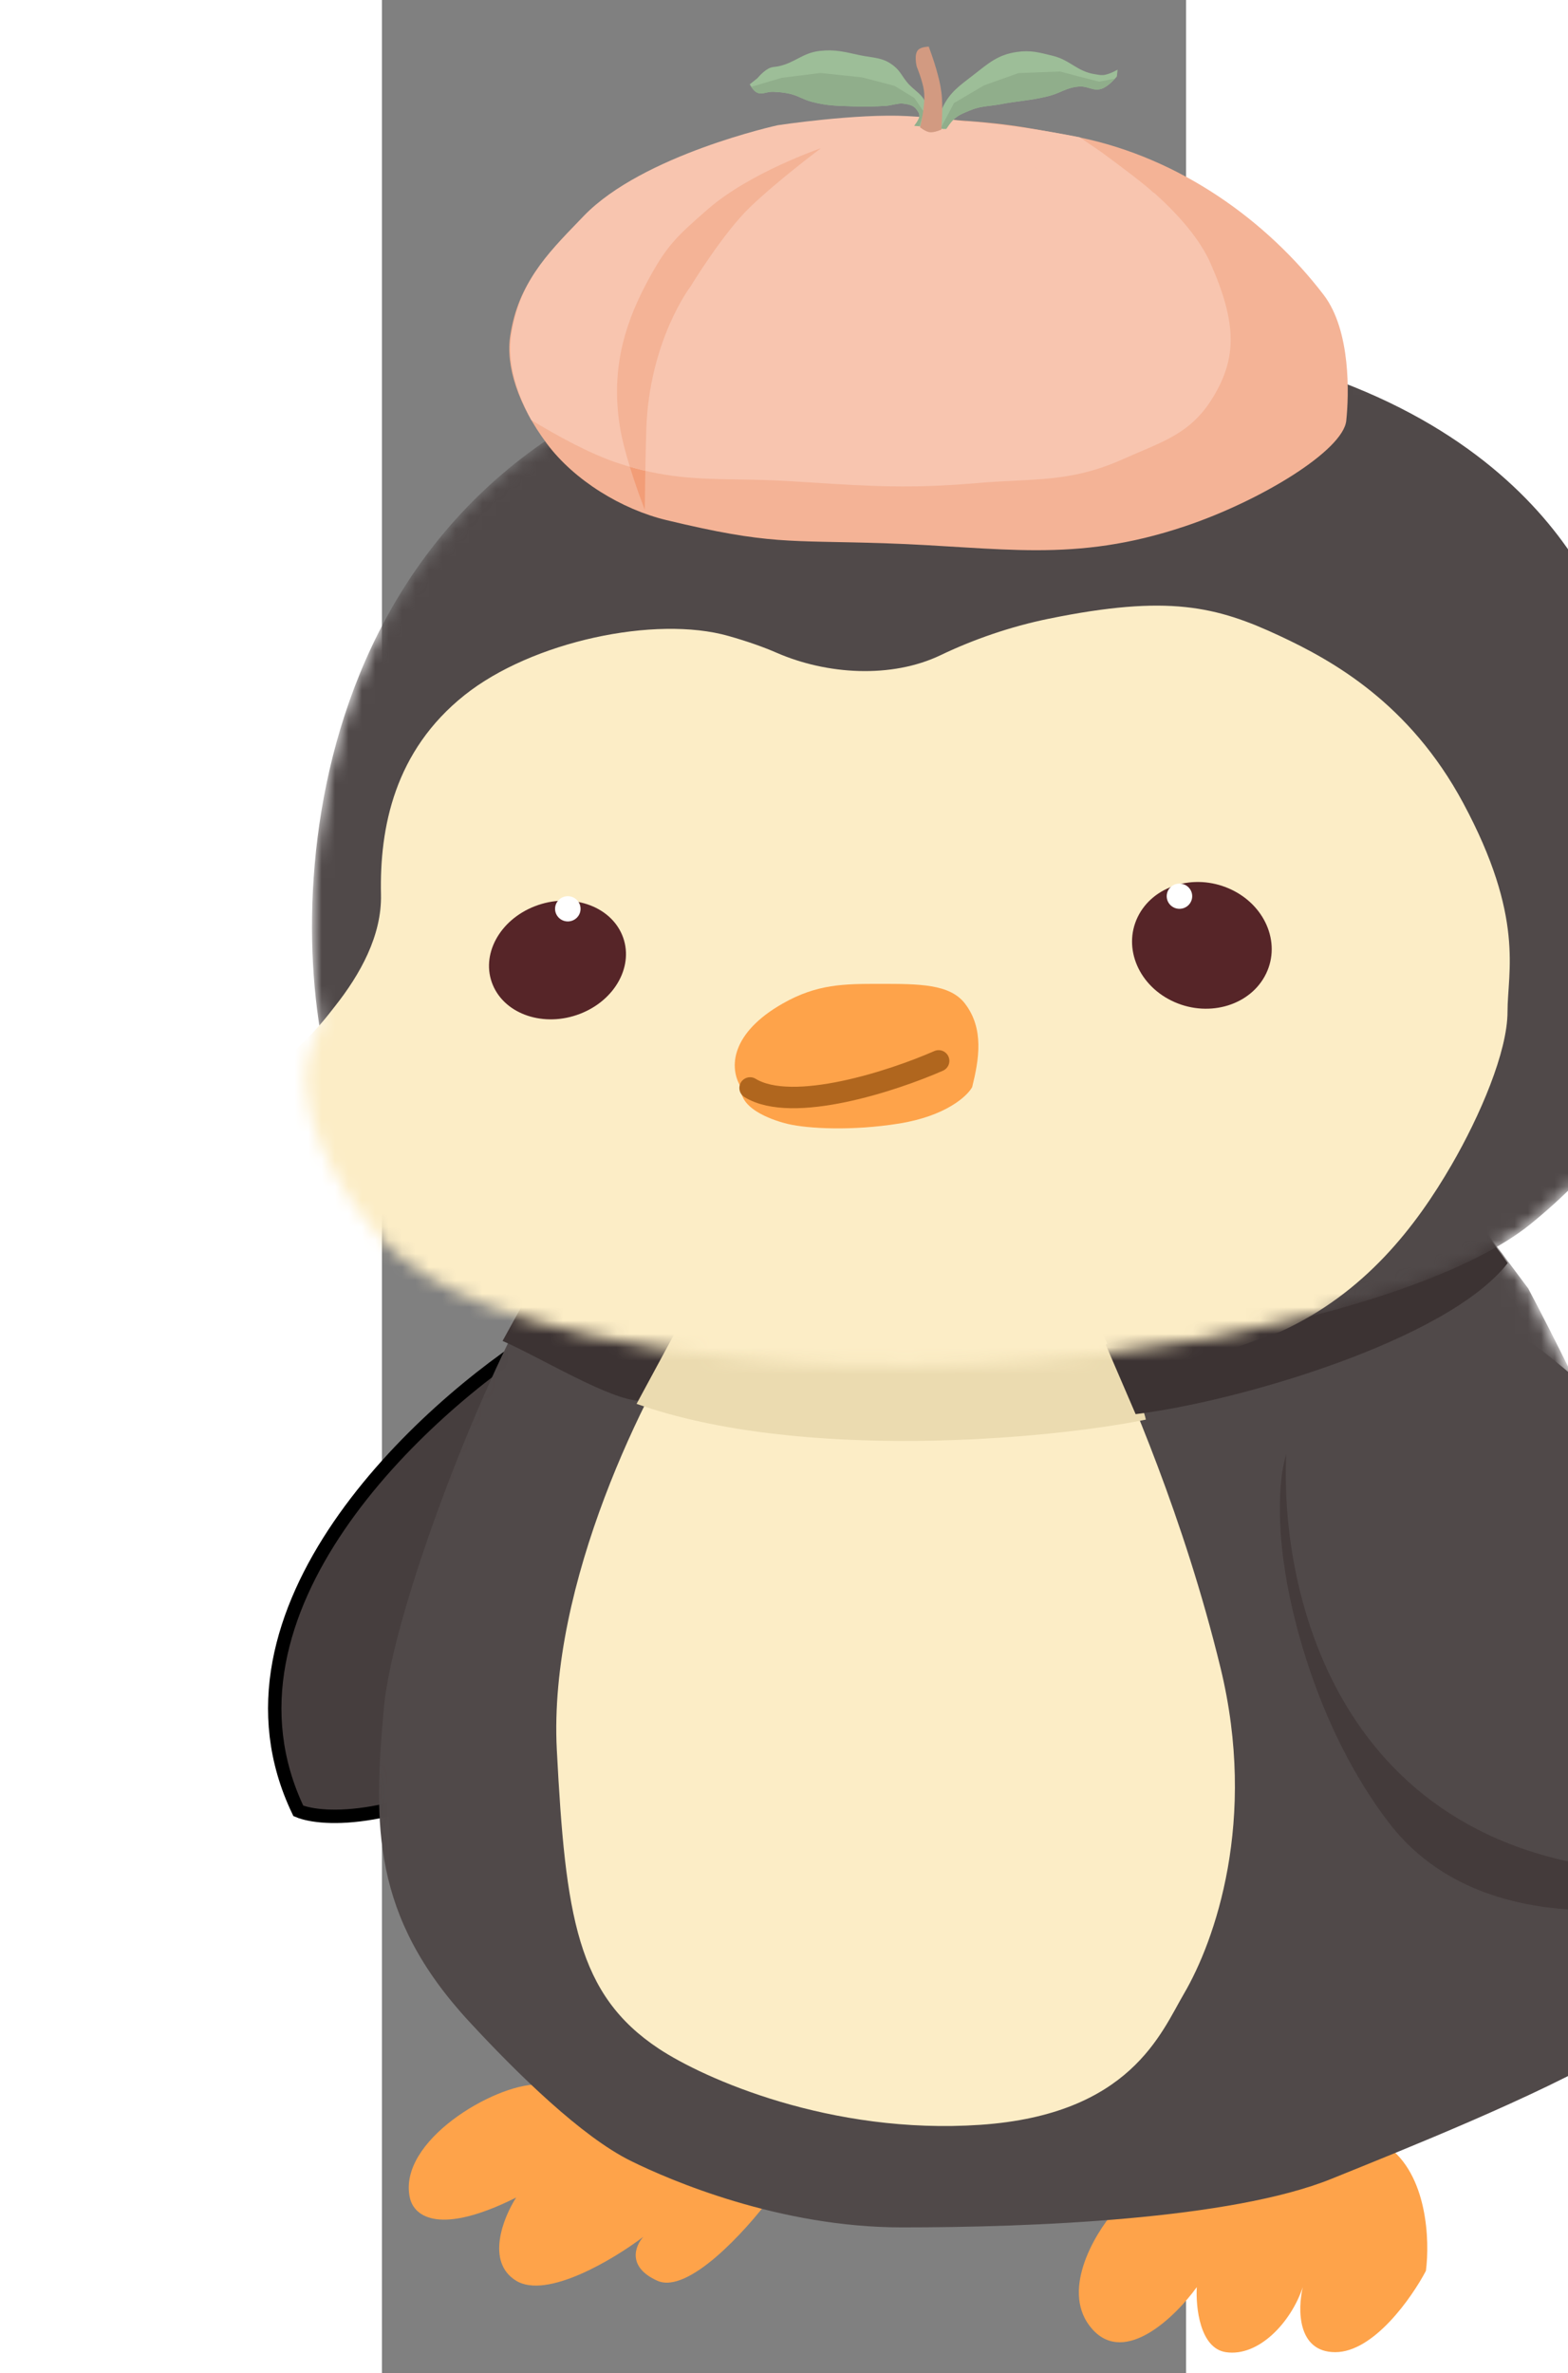 <svg width="117" height="177" viewBox="9 0 60 177" fill="none" xmlns="http://www.w3.org/2000/svg">
<rect x="9" y="0" width="60" height="177" fill="#808080" stroke="none"/>
<path d="M11.079 163.912C10.169 159.692 17.365 155.479 20.573 155.479L38 163.912C36.136 166.409 31.835 171.145 29.547 170.115C27.258 169.085 27.899 167.501 28.506 166.838C26.295 168.516 21.301 171.52 19.012 170.115C16.723 168.711 18.058 165.395 19.012 163.912C13.394 166.721 11.4 165.399 11.079 163.912Z" fill="#FEA34A"/>
<path d="M62.019 173.745C59.57 171.028 62.104 166.71 63.678 164.891C69.164 162.384 80.901 157.904 83.963 160.039C87.024 162.173 87.195 167.155 86.897 169.379C85.834 171.4 82.993 175.444 80.135 175.444C77.278 175.444 77.329 172.209 77.711 170.592C76.818 173.26 74.394 175.808 71.97 175.444C70.031 175.153 69.716 172.088 69.802 170.592C68.228 172.775 64.469 176.463 62.019 173.745Z" fill="#FEA34A"/>
<path d="M2.759 135.068C-4.383 120.154 11.944 105.128 21 99.478L18.93 131.001C10.34 136.062 4.57 135.821 2.759 135.068Z" fill="#463E3E" stroke="black"/>
<mask id="mask0_5140_2818" style="mask-type:alpha" maskUnits="userSpaceOnUse" x="7" y="90" width="110" height="84">
<path d="M7.892 130.926C6.527 123.185 15.02 104.815 19.437 96.597L90.286 90.897L94.222 96.597C98.315 104.974 102.837 115.727 104.587 120.057C105.006 125.359 107.998 131.014 109.441 133.179C116.263 137.526 116.395 140.911 115.607 142.059C113.683 145.727 108.391 153.988 102.619 157.7C96.846 161.411 84.732 167.022 79.396 169.364C72.442 170.91 56.226 173.87 46.99 173.34C37.753 172.81 29.496 169.496 26.522 167.906C24.904 166.978 20.198 163.399 14.321 156.507C6.973 147.891 9.597 140.601 7.892 130.926Z" fill="#D9D9D9" stroke="black"/>
</mask>
<g mask="url(#mask0_5140_2818)">
<path d="M9.14 127.429C9.78 120.278 16.191 103.599 20.56 96.099L90.636 90.897L94.529 96.099C98.578 103.744 103.051 113.558 104.781 117.51C105.197 122.348 108.155 127.51 109.583 129.485C116.331 133.453 115.033 137.623 114.255 138.671C112.351 142.018 106.728 149.558 101.018 152.945C95.308 156.332 85.143 160.372 79.865 162.509C72.339 165.557 57.415 166.138 47.812 166.138C38.661 166.138 30.509 162.63 27.568 161.178C23.934 159.385 19.182 154.76 15.499 150.775C8.232 142.913 8.362 136.131 9.14 127.429Z" fill="#504949"/>
<path d="M22.048 130.515C21.401 118.063 28.72 103.635 32.46 97.978L62.718 99.319L62.773 99.443C64.747 103.904 68.823 113.116 71.57 124.393C74.342 135.774 71.148 144.777 68.845 148.704C67.135 151.621 64.842 157.72 53.659 158.486C42.476 159.252 33.002 155.022 29.663 152.811C23.571 148.778 22.695 142.967 22.048 130.515Z" fill="#FCEDC6"/>
</g>
<path d="M101.926 137.466C87.081 138.21 79.041 117.784 76.876 107.479C75.604 109.814 75.992 114.732 76.346 116.9C76.743 119.819 78.609 128.72 84.123 135.938C89.637 143.156 99.186 142.73 103.118 142.243C104.4 140.253 107.227 135.556 108.287 132.69C109.348 129.824 108.994 127.603 108.685 126.851L101.926 137.466Z" fill="#443B3B"/>
<path d="M102.711 139.56C79.445 138.032 75.596 117.196 76.579 106.969C81.856 96.059 91.17 98.07 95.168 100.44C116.839 117.025 109.226 133.43 102.711 139.56Z" fill="#504949"/>
<path d="M18 100.019L19.95 96.478C21.51 97.553 27.967 99.043 31 99.653L28.27 104.479C26.086 104.479 20.73 101.2 18 100.019Z" fill="#3C3333"/>
<path d="M30.828 99.478L28 104.711C40.291 109.044 58.768 107.355 66 105.888C65.784 104.805 64.384 101.735 63.845 100.325L30.828 99.478Z" fill="#EBDBB0"/>
<path d="M65.237 105.479L63 100.281L91.026 91.478L93 94.214C88.474 100.019 72.737 104.567 65.237 105.479Z" fill="#3C3333"/>
<mask id="mask1_5140_2818" style="mask-type:alpha" maskUnits="userSpaceOnUse" x="3" y="24" width="107" height="78">
<path d="M45.227 25.006C6.329 28.43 1.784 60.939 4.373 76.766C1.151 81.851 6.195 89.436 9.12 92.592C12.045 95.749 18.538 99.445 35.158 101.284C58.606 103.878 86.208 98.204 94.713 91.295C114.997 74.82 109.387 51.686 104.352 43.167C100.851 35.686 84.126 21.581 45.227 25.006Z" fill="#D9D9D9"/>
</mask>
<g mask="url(#mask1_5140_2818)">
<path d="M45.227 25.005C6.329 28.43 1.784 60.939 4.373 76.765C1.151 81.85 6.195 89.435 9.12 92.592C12.045 95.748 18.538 99.444 35.158 101.283C58.606 103.878 86.208 98.203 94.713 91.294C114.997 74.819 104.783 53.364 99.748 44.845C96.248 37.364 84.126 21.58 45.227 25.005Z" fill="#504949"/>
<path d="M5.476 75.079C5.43 75.136 5.386 75.193 5.343 75.249C4.624 76.188 3.826 77.095 2.964 77.904C-7.582 87.81 16.34 104.251 32.224 112.636C33.91 113.526 35.885 113.635 37.681 112.995L76.012 99.338C82.342 96.476 86.168 91.451 88.815 86.884C90.926 83.244 92.987 78.452 92.987 75.46C92.987 72.469 94.282 68.455 89.678 59.893C85.67 52.438 79.896 49.256 76.012 47.44C71.265 45.22 67.669 44.33 58.75 46.151C55.892 46.734 53.101 47.709 50.7 48.861C47.017 50.628 42.198 50.321 38.453 48.69C37.459 48.257 36.291 47.844 34.87 47.44C29.404 45.883 20.197 47.837 15.162 51.85C9.939 56.014 8.816 61.723 8.928 66.725C8.996 69.782 7.376 72.683 5.476 75.079Z" fill="#FCEDC6"/>
<path d="M38.903 74.852C35.056 77.041 34.86 79.615 35.791 81.096C35.653 82.841 38.541 83.659 39.304 83.838C40.791 84.186 44.087 84.365 47.581 83.804C51.075 83.244 52.676 81.758 53.041 81.085C53.554 79.019 53.942 76.725 52.501 74.852C51.372 73.385 49.075 73.385 46.146 73.385L46.144 73.385C43.495 73.385 41.481 73.385 38.903 74.852Z" fill="#FEA34A"/>
<path d="M50.539 79.129C47.169 80.61 39.636 83.089 36.469 81.149" stroke="#B0661E" stroke-width="1.6" stroke-linecap="round"/>
<ellipse cx="5.172" cy="4.35" rx="5.172" ry="4.35" transform="matrix(0.933 -0.36 0.386 0.923 15.594 69.452)" fill="#562528"/>
<ellipse cx="5.234" cy="4.697" rx="5.234" ry="4.697" transform="matrix(-0.916 -0.402 -0.434 0.901 77.014 68.384)" fill="#562528"/>
</g>
<path d="M24.264 16.157C28.93 11.597 39.629 9.46 39.629 9.46C39.629 9.46 45.892 8.608 49.907 8.84C55.534 9.166 56.455 9.386 61.017 10.242C68.583 11.788 75.057 16.489 79.266 21.991C81.31 24.661 81.159 29.477 80.953 31.388C80.714 33.593 74.6 37.35 68.915 39.255C60.602 42.041 55.251 40.804 46.48 40.519C39.253 40.283 37.98 40.658 30.224 38.794C26.889 37.993 23.343 35.824 21.306 33.09C19.137 30.182 18.233 27.263 18.57 25.069C19.193 20.997 21.303 19.049 24.264 16.157Z" fill="#F4B396"/>
<path fill-rule="evenodd" clip-rule="evenodd" d="M28.613 38.026C28.613 38.026 28.65 34.376 28.724 32.047C28.934 25.413 32.022 21.374 32.022 21.374C32.022 21.374 34.443 17.393 36.464 15.454C38.597 13.407 41.764 11.052 41.764 11.052C41.764 11.052 36.472 12.856 33.323 15.6C30.934 17.681 30.214 18.348 28.732 21.137C26.896 24.593 26.145 27.889 26.742 31.749C27.134 34.281 28.613 38.026 28.613 38.026Z" fill="#F29D77"/>
<path fill-rule="evenodd" clip-rule="evenodd" d="M66.67 14.429C68.419 16.004 70.025 17.813 70.835 19.658C72.814 24.167 72.776 26.699 71.027 29.61C69.606 31.974 67.837 32.728 65.572 33.694C65.171 33.864 64.755 34.042 64.323 34.236C61.278 35.602 59.011 35.715 56.197 35.856C55.313 35.9 54.376 35.947 53.343 36.036C48.48 36.456 45.496 36.269 41.043 35.99C40.497 35.955 39.929 35.92 39.332 35.884C37.946 35.8 36.715 35.78 35.557 35.761C32.538 35.712 30.022 35.671 26.579 34.531C24.518 33.849 22.067 32.501 20.142 31.331C18.88 29.018 18.39 26.786 18.656 25.018C19.248 21.085 21.138 19.129 23.8 16.375C23.886 16.285 23.973 16.195 24.061 16.105C28.473 11.533 38.538 9.339 38.538 9.339C38.538 9.339 44.429 8.452 48.199 8.659C53.484 8.949 56.531 9.632 61.397 11.763C61.588 11.847 61.775 11.928 61.958 12.008C63.684 12.76 65.1 13.377 66.67 14.429Z" fill="#F8C5AF"/>
<path fill-rule="evenodd" clip-rule="evenodd" d="M28.653 35.115C28.277 35.027 27.892 34.927 27.495 34.813C27.182 33.793 26.887 32.688 26.742 31.749C26.145 27.889 26.896 24.593 28.732 21.137C30.214 18.348 30.934 17.681 33.323 15.6C36.472 12.856 41.764 11.052 41.764 11.052C41.764 11.052 38.597 13.407 36.464 15.454C34.443 17.393 32.022 21.374 32.022 21.374C32.022 21.374 28.934 25.413 28.724 32.047C28.694 32.966 28.671 34.09 28.653 35.115Z" fill="#F4B396"/>
<path fill-rule="evenodd" clip-rule="evenodd" d="M66.574 14.4C66.368 14.081 63.858 12.204 62.629 11.306L61.056 10.238C58.372 9.706 55.653 9.302 52.572 9.033L59.448 13.644L66.574 14.4Z" fill="#F8C5AF"/>
<path d="M49.465 9.457L48.722 9.378C48.722 9.378 49.085 8.933 49.099 8.675C49.111 8.442 48.995 8.317 48.857 8.129C48.643 7.836 48.221 7.764 47.85 7.724C47.526 7.69 46.956 7.873 46.631 7.892C45.692 7.947 45.163 7.968 44.224 7.935C43 7.89 42.291 7.907 41.106 7.604C40.38 7.418 40.033 7.109 39.298 6.966C38.871 6.883 38.624 6.871 38.193 6.848L38.184 6.848C37.686 6.822 37.327 7.128 36.907 6.861C36.664 6.707 36.443 6.291 36.443 6.291L37.018 5.832C37.018 5.832 37.535 5.2 38.004 5.045C38.206 4.978 38.332 4.994 38.54 4.953C39.818 4.699 40.372 3.942 41.668 3.798C42.827 3.669 43.497 3.871 44.637 4.113C45.654 4.328 46.367 4.259 47.179 4.903C47.662 5.285 47.785 5.647 48.173 6.123C48.743 6.822 49.446 7.034 49.632 7.913C49.757 8.507 49.465 9.457 49.465 9.457Z" fill="#9DBE98"/>
<path fill-rule="evenodd" clip-rule="evenodd" d="M36.556 6.477L38.823 5.806L41.715 5.443L44.833 5.774L47.242 6.401L48.722 7.302L49.435 8.344L49.094 9.418L48.723 9.378C48.723 9.378 49.086 8.933 49.099 8.675C49.11 8.467 49.019 8.345 48.901 8.187C48.887 8.168 48.873 8.149 48.858 8.129C48.644 7.836 48.222 7.764 47.851 7.725C47.658 7.704 47.379 7.761 47.116 7.814C46.936 7.85 46.763 7.885 46.631 7.893C45.693 7.947 45.164 7.969 44.224 7.935C44.068 7.929 43.92 7.924 43.778 7.92C42.812 7.89 42.14 7.869 41.106 7.604C40.771 7.518 40.517 7.406 40.267 7.296C39.977 7.168 39.694 7.043 39.298 6.966C38.872 6.884 38.625 6.871 38.193 6.849L38.193 6.849L38.185 6.848C37.995 6.838 37.824 6.877 37.663 6.913C37.403 6.972 37.167 7.026 36.907 6.861C36.772 6.775 36.643 6.608 36.556 6.477Z" fill="#90AE8B"/>
<path d="M50.819 8.045C50.554 8.603 50.356 9.557 50.356 9.557L51.098 9.636C51.098 9.636 51.379 9.182 51.623 8.948C52.012 8.574 52.326 8.471 52.824 8.257C53.695 7.883 54.272 7.945 55.204 7.767C56.573 7.505 57.371 7.512 58.722 7.173C59.646 6.942 60.101 6.508 61.052 6.454C61.693 6.418 62.074 6.82 62.685 6.627C63.235 6.454 63.836 5.708 63.836 5.708L63.892 5.194C63.892 5.194 63.252 5.576 62.797 5.598C62.564 5.609 62.433 5.57 62.203 5.535C60.872 5.334 60.355 4.479 59.048 4.16C58.029 3.911 57.415 3.727 56.376 3.876C54.943 4.082 54.249 4.727 53.11 5.611C52.077 6.413 51.379 6.87 50.819 8.045Z" fill="#9DBE98"/>
<path fill-rule="evenodd" clip-rule="evenodd" d="M63.692 5.87L62.517 6.088L60.982 5.702L59.596 5.332L56.505 5.45L53.928 6.366L51.683 7.689L50.681 9.59L50.901 9.613L51.138 9.57C51.224 9.436 51.434 9.127 51.621 8.946C51.961 8.619 52.245 8.5 52.643 8.332C52.7 8.308 52.76 8.283 52.822 8.256C53.407 8.005 53.859 7.95 54.374 7.887C54.628 7.856 54.896 7.824 55.203 7.765C55.77 7.657 56.239 7.595 56.69 7.535C57.327 7.45 57.929 7.37 58.721 7.172C59.095 7.078 59.392 6.951 59.676 6.83C60.094 6.651 60.484 6.485 61.051 6.453C61.331 6.437 61.562 6.505 61.783 6.57C62.069 6.654 62.34 6.734 62.684 6.626C63.07 6.504 63.481 6.1 63.692 5.87Z" fill="#90AE8B"/>
<path d="M49.444 6.773C49.582 7.833 49.15 9.496 49.15 9.496C49.15 9.496 49.541 9.809 49.843 9.859C50.197 9.918 50.742 9.665 50.742 9.665C50.742 9.665 50.886 7.977 50.747 6.911C50.655 6.205 50.545 5.816 50.354 5.129C50.172 4.474 49.801 3.476 49.801 3.476C49.801 3.476 49.28 3.491 49.046 3.686C48.655 4.013 48.907 4.976 48.907 4.976C48.907 4.976 49.35 6.047 49.444 6.773Z" fill="#D29A81"/>
<ellipse cx="68.508" cy="66.846" rx="0.951" ry="0.941" fill="white"/>
<ellipse cx="22.869" cy="67.787" rx="0.951" ry="0.941" fill="white"/>
</svg>
